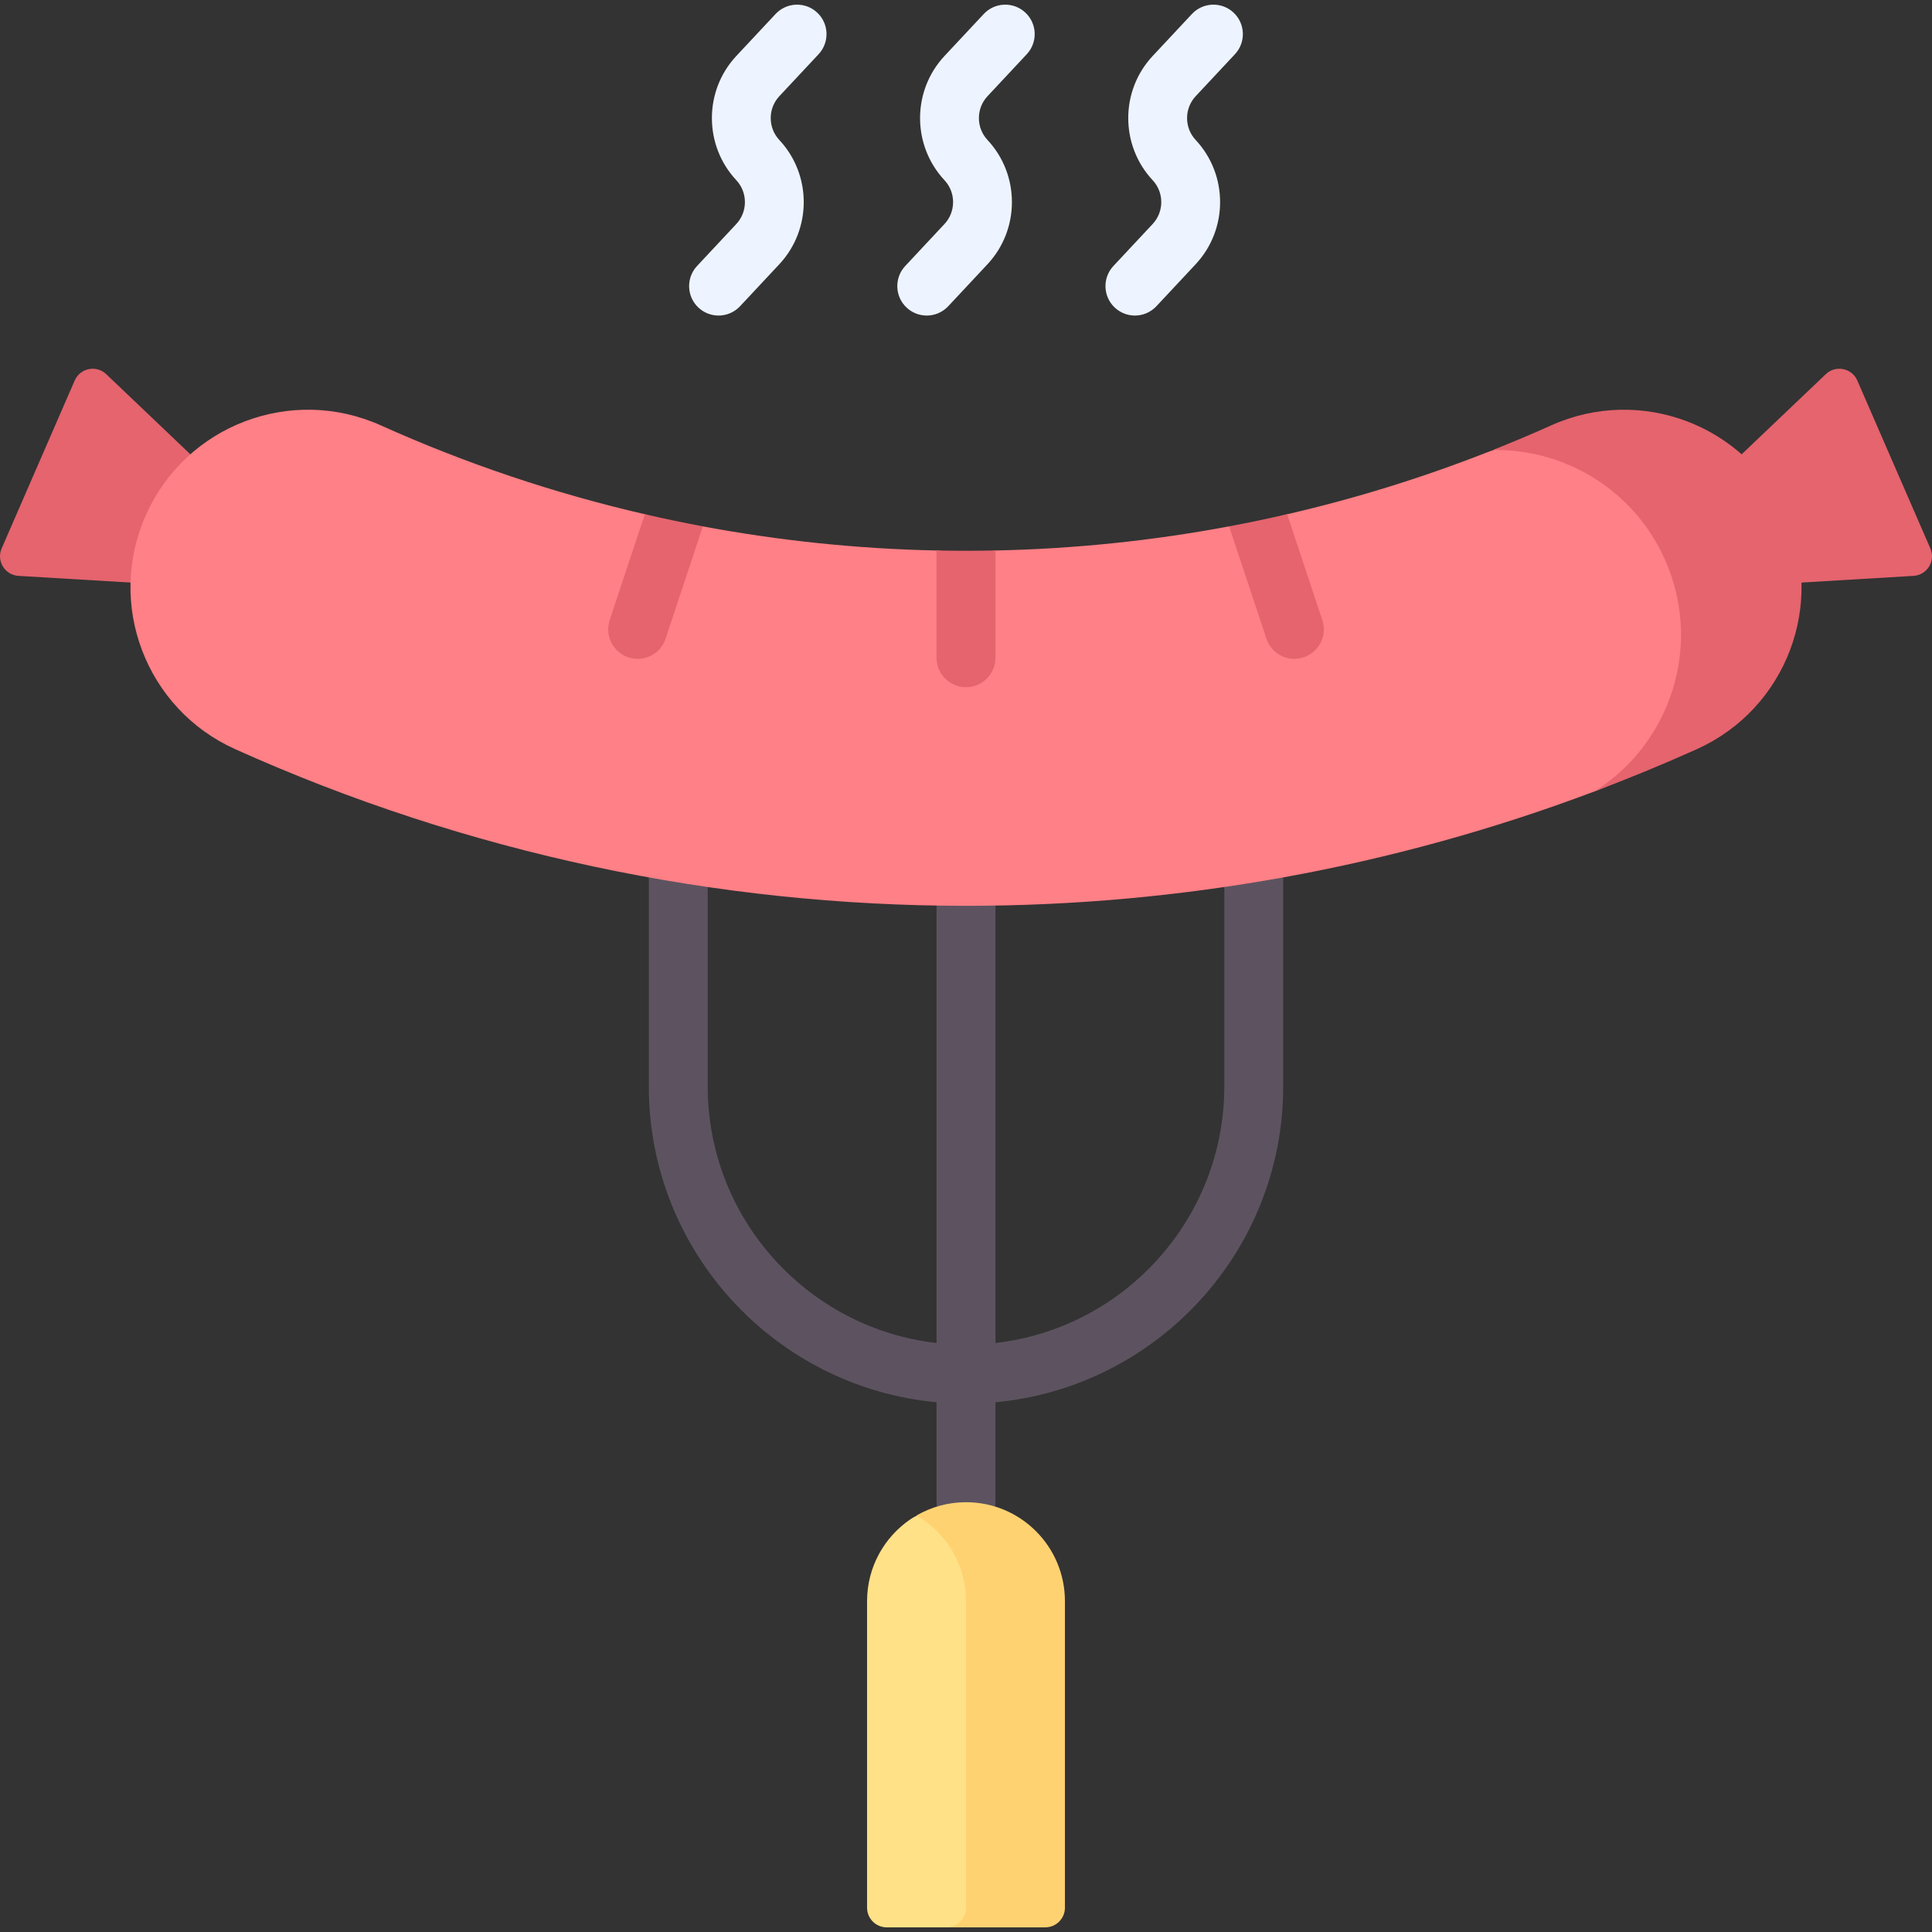 <svg id="Capa_1" enable-background="new 0 0 497 497" height="512" viewBox="0 0 497 497" width="512" xmlns="http://www.w3.org/2000/svg"><rect x="0" y="0" width="497" height="497" fill="#333333" stroke="none"/><g><path d="m436.411 127.936 9.979 22.94 45.857-2.735c3.502-.209 5.729-3.837 4.33-7.055l-18.787-43.19c-1.399-3.217-5.572-4.062-8.113-1.642z" fill="#e5646e"/><path d="m322.52 197.893c-4.184 0-7.574 3.391-7.574 7.574v74.019c0 34.076-25.789 62.228-58.871 66.001v-145.847c0-4.183-3.391-7.574-7.574-7.574-4.184 0-7.574 3.391-7.574 7.574v145.849c-33.083-3.773-58.872-31.925-58.872-66.001v-74.019c0-4.183-3.391-7.574-7.574-7.574s-7.574 3.391-7.574 7.574v74.019c0 42.436 32.568 77.394 74.02 81.23v25.721c0 4.183 3.391 7.574 7.574 7.574 4.184 0 7.574-3.391 7.574-7.574v-25.721c41.452-3.835 74.02-38.794 74.02-81.23v-74.019c-.001-4.184-3.392-7.576-7.575-7.576z" fill="#5d5360"/><path d="m60.589 127.936-9.979 22.94-45.856-2.735c-3.502-.209-5.729-3.837-4.33-7.055l18.787-43.19c1.399-3.217 5.572-4.062 8.113-1.642z" fill="#e5646e"/><g><path d="m248.5 233.017c-64.128 0-128.256-13.43-187.992-40.291-23.002-10.343-33.265-37.375-22.922-60.377 10.342-23.002 37.374-33.267 60.378-22.922 22.009 9.896 44.762 17.516 67.917 22.859 3.766.869 4.513 3.697 8.299 4.446 1.198.237 5.427-1.552 6.627-1.327 19.873 3.724 39.985 5.793 60.123 6.207 3.81.078 4.591 2.117 8.402 2.077 1.236-.013 5.502-2.052 6.738-2.077 20.139-.415 40.25-2.484 60.124-6.207 1.178-.221 3.366.563 4.542.33 3.808-.752 6.596-2.575 10.384-3.449 17.366-4.007 34.507-9.295 51.276-15.863 5.59-2.189 11.139-2.521 16.641-4.995 23.005-10.344 48.034-2.08 58.378 20.922 10.343 23.002 2.08 48.034-20.922 58.377-8.672 3.899-17.436 9.516-26.279 12.849-52.077 19.627-106.895 29.441-161.714 29.441z" fill="#ff8086"/></g><g><path d="m459.414 132.349c-10.343-23.002-37.373-33.266-60.378-22.922-4.964 2.232-9.97 4.331-15.005 6.331 18.441-.315 36.172 10.171 44.216 28.058 9.853 21.911 1.746 47.324-18.037 59.749 8.844-3.333 17.611-6.941 26.283-10.84 23.001-10.342 33.264-37.373 22.921-60.376z" fill="#e5646e"/></g><g fill="#e5646e"><path d="m256.074 169.208v-27.517c0-.029-.004-.057-.004-.086-5.046.104-10.094.104-15.14 0 0 .029-.004.057-.004.086v27.517c0 4.183 3.391 7.574 7.574 7.574 4.184 0 7.574-3.391 7.574-7.574z"/><path d="m165.883 132.28-9.039 27.236c-1.317 3.97.832 8.257 4.803 9.574.792.263 1.596.388 2.387.388 3.175 0 6.132-2.012 7.188-5.191l9.587-28.885c-4.993-.935-9.968-1.978-14.926-3.122z"/><path d="m325.779 164.287c1.055 3.179 4.013 5.191 7.188 5.191.791 0 1.595-.125 2.387-.388 3.97-1.318 6.12-5.604 4.803-9.574l-9.039-27.236c-4.958 1.144-9.933 2.186-14.925 3.122z"/></g><g><path d="m184.847 81.173c-1.853 0-3.71-.676-5.171-2.04-3.056-2.857-3.217-7.65-.361-10.706l10.099-10.805c2.952-3.159 2.952-8.107 0-11.266-8.375-8.96-8.374-22.996.001-31.955l10.098-10.801c2.858-3.054 7.65-3.217 10.705-.36 3.056 2.856 3.217 7.649.361 10.705l-10.098 10.802c-2.953 3.158-2.953 8.107 0 11.266 8.373 8.958 8.373 22.993 0 31.953l-10.1 10.805c-1.49 1.595-3.51 2.402-5.534 2.402z" fill="#edf4ff"/></g><g><path d="m238.399 81.173c-1.853 0-3.71-.676-5.171-2.04-3.056-2.857-3.217-7.65-.361-10.706l10.099-10.805c2.952-3.159 2.952-8.107 0-11.266-8.375-8.96-8.374-22.996.001-31.955l10.099-10.801c2.855-3.054 7.649-3.218 10.705-.36 3.055 2.856 3.217 7.649.36 10.705l-10.098 10.802c-2.953 3.158-2.953 8.107 0 11.266 8.373 8.958 8.374 22.993.001 31.953l-10.1 10.805c-1.491 1.595-3.51 2.402-5.535 2.402z" fill="#edf4ff"/></g><g><path d="m291.952 81.173c-1.852 0-3.709-.676-5.17-2.04-3.056-2.856-3.218-7.649-.362-10.706l10.099-10.805c2.953-3.159 2.953-8.107.001-11.265-8.376-8.961-8.375-22.998.001-31.956l10.098-10.801c2.855-3.054 7.649-3.218 10.705-.36 3.055 2.856 3.217 7.649.36 10.705l-10.098 10.802c-2.953 3.158-2.953 8.107 0 11.266 8.374 8.958 8.374 22.994 0 31.953l-10.099 10.804c-1.491 1.596-3.51 2.403-5.535 2.403z" fill="#edf4ff"/></g><path d="m254.9 495.802h-11.449-15.351c-2.789 0-5.049-2.261-5.049-5.049v-78.866c0-8.785 4.451-16.529 11.22-21.103 4.062-2.744 8.958-2.346 14.229-2.346v3c14.055 0 15.449 6.394 15.449 20.449l-4 78.866c0 2.788-2.261 5.049-5.049 5.049z" fill="#ffe187"/><path d="m248.5 386.438c-4.637 0-8.98 1.246-12.725 3.413 7.604 4.401 12.725 12.618 12.725 22.036v78.866c0 2.789-2.261 5.049-5.049 5.049h25.449c2.789 0 5.049-2.261 5.049-5.049v-78.866c0-14.056-11.394-25.449-25.449-25.449z" fill="#ffd271"/></g></svg>